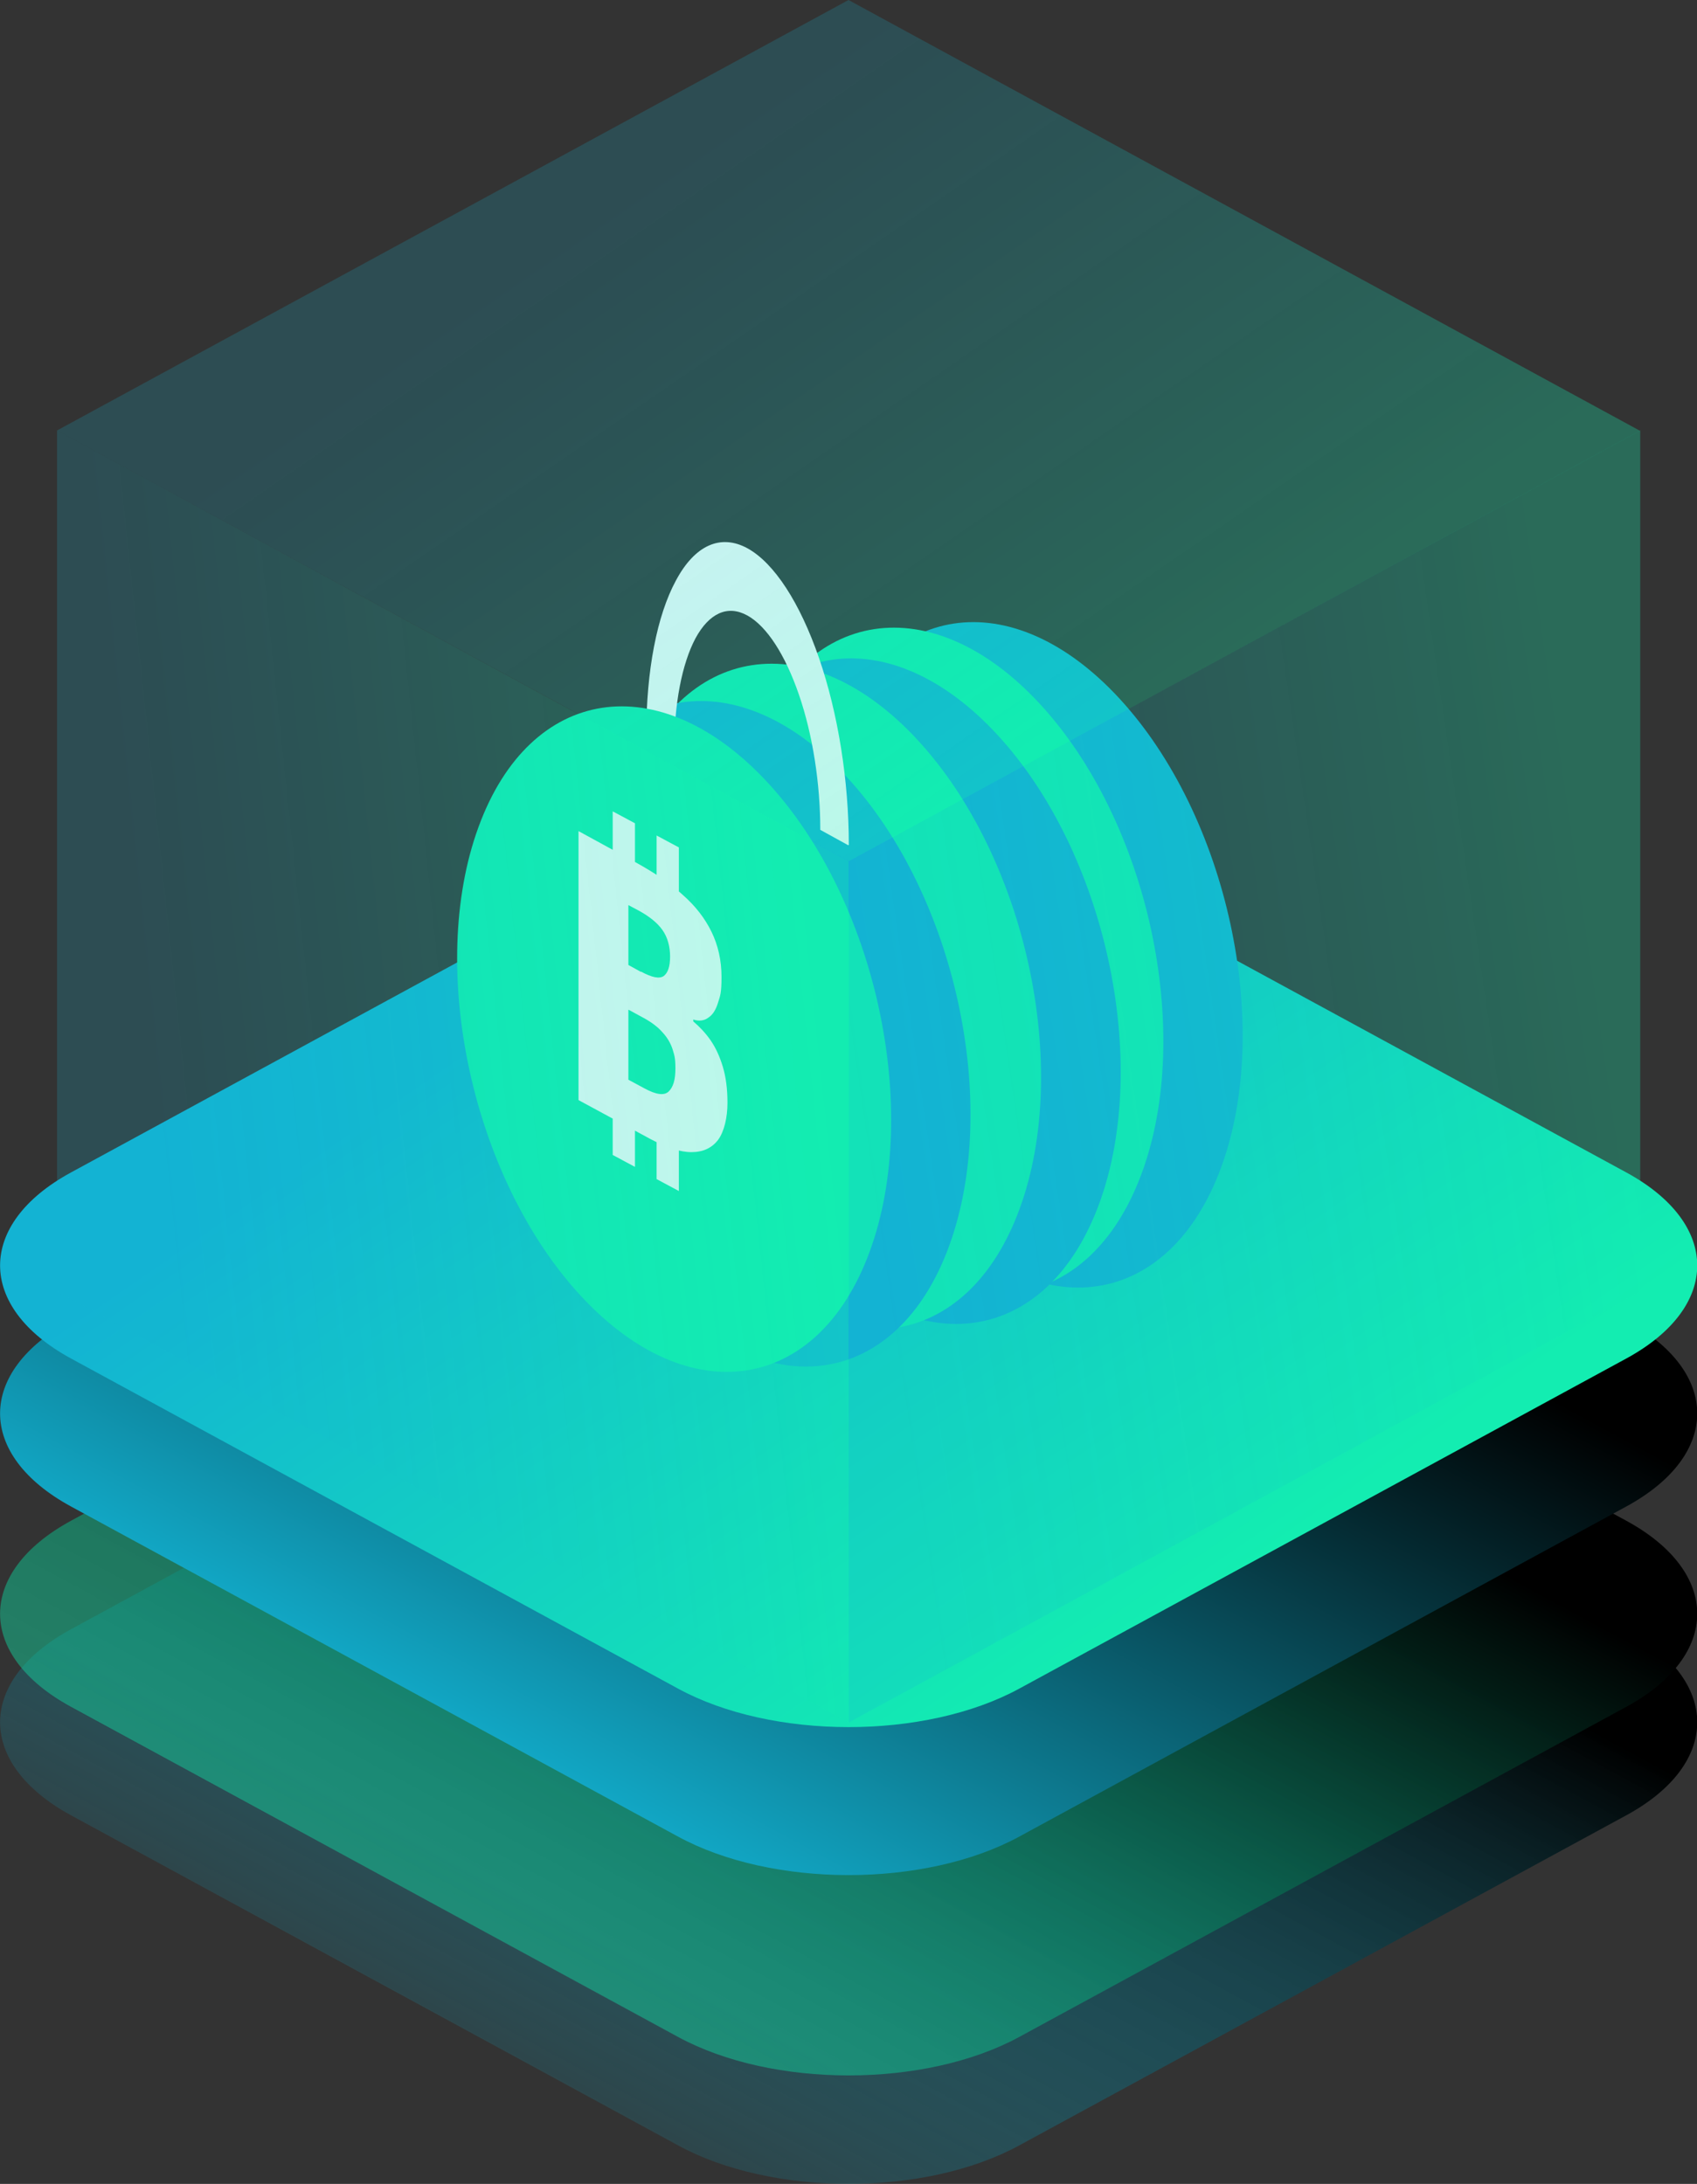 <?xml version="1.0" encoding="UTF-8"?>
<svg xmlns="http://www.w3.org/2000/svg" xmlns:xlink="http://www.w3.org/1999/xlink" version="1.1" viewBox="0 0 541.2 696.6">
  <rect x="0" y="0" width="541.2" height="696.6" fill="#333333" stroke="none"/>
  <defs>
    <style>
      .cls-1 {
        fill: url(#linear-gradient-7);
      }

      .cls-2 {
        fill: url(#linear-gradient-5);
      }

      .cls-3 {
        fill: url(#linear-gradient-6);
      }

      .cls-4 {
        fill: url(#linear-gradient-4);
      }

      .cls-5 {
        fill: url(#linear-gradient-3);
      }

      .cls-6 {
        fill: url(#linear-gradient-2);
      }

      .cls-7 {
        fill: url(#linear-gradient);
      }

      .cls-8 {
        fill: #13edb1;
      }

      .cls-9 {
        fill: #13b3d3;
      }

      .cls-10 {
        fill: #fff;
      }
    </style>
    <linearGradient id="linear-gradient" x1="212.1" y1="483" x2="210.6" y2="827.8" gradientTransform="translate(-491 761.8) rotate(28.6) scale(1 -.8) skewX(28.5)" gradientUnits="userSpaceOnUse">
      <stop offset="0" stop-color="#13b3d3" stop-opacity=".1"/>
      <stop offset="1" stop-color="#000"/>
    </linearGradient>
    <linearGradient id="linear-gradient-2" x1="212.1" y1="483" x2="210.6" y2="827.8" gradientTransform="translate(-491 727.2) rotate(28.6) scale(1 -.8) skewX(28.5)" gradientUnits="userSpaceOnUse">
      <stop offset="0" stop-color="#13edb1" stop-opacity=".4"/>
      <stop offset="1" stop-color="#000"/>
    </linearGradient>
    <linearGradient id="linear-gradient-3" x1="212.1" y1="483" x2="210.6" y2="827.8" gradientTransform="translate(-491 663.2) rotate(28.6) scale(1 -.8) skewX(28.5)" gradientUnits="userSpaceOnUse">
      <stop offset="0" stop-color="#13b3d3"/>
      <stop offset="1" stop-color="#000"/>
    </linearGradient>
    <linearGradient id="linear-gradient-4" x1="58.1" y1="634.4" x2="364.7" y2="677" gradientTransform="translate(-491 616) rotate(28.6) scale(1 -.8) skewX(28.5)" gradientUnits="userSpaceOnUse">
      <stop offset="0" stop-color="#13b3d3"/>
      <stop offset="1" stop-color="#13edb1"/>
    </linearGradient>
    <linearGradient id="linear-gradient-5" x1="54.9" y1="666.5" x2="310.8" y2="702" gradientTransform="translate(-491 377) rotate(28.6) scale(1 -.8) skewX(28.5)" gradientUnits="userSpaceOnUse">
      <stop offset="0" stop-color="#13b3d3" stop-opacity=".2"/>
      <stop offset="1" stop-color="#13edb1" stop-opacity=".3"/>
    </linearGradient>
    <linearGradient id="linear-gradient-6" x1="13" y1="673.9" x2="268.4" y2="711" gradientTransform="translate(20.8 968.5) rotate(28.6) scale(1 -.9) skewX(-25.5)" gradientUnits="userSpaceOnUse">
      <stop offset="0" stop-color="#13b3d3" stop-opacity=".2"/>
      <stop offset="1" stop-color="#13edb1" stop-opacity=".3"/>
    </linearGradient>
    <linearGradient id="linear-gradient-7" x1="13" y1="446.4" x2="268.4" y2="483.5" gradientTransform="translate(273.3 875.6) rotate(-28.6) scale(1 -.9) skewX(25.5)" gradientUnits="userSpaceOnUse">
      <stop offset="0" stop-color="#13b3d3" stop-opacity=".2"/>
      <stop offset="1" stop-color="#13edb1" stop-opacity=".3"/>
    </linearGradient>
  </defs>
  <!-- Generator: Adobe Illustrator 28.7.1, SVG Export Plug-In . SVG Version: 1.2.0 Build 142)  -->
  <g>
    <g id="Layer_1">
      <path class="cls-7" d="M325.1,414.4l193.6,105.3c30.1,16.4,30.1,42.9,0,59.3l-193.6,105.3c-30.1,16.4-78.8,16.4-108.9,0l-193.6-105.3c-30.1-16.4-30.1-42.9,0-59.3l193.6-105.3c30.1-16.4,78.8-16.4,108.9,0Z"/>
      <path class="cls-6" d="M325.1,379.8l193.6,105.3c30.1,16.4,30.1,42.9,0,59.3l-193.6,105.3c-30.1,16.4-78.8,16.4-108.9,0l-193.6-105.3c-30.1-16.4-30.1-42.9,0-59.3l193.6-105.3c30.1-16.4,78.8-16.4,108.9,0Z"/>
      <path class="cls-5" d="M325.1,315.9l193.6,105.3c30.1,16.4,30.1,42.9,0,59.3l-193.6,105.3c-30.1,16.4-78.8,16.4-108.9,0L22.6,480.5c-30.1-16.4-30.1-42.9,0-59.3l193.6-105.3c30.1-16.4,78.8-16.4,108.9,0Z"/>
      <path class="cls-4" d="M325.1,268.7l193.6,105.3c30.1,16.4,30.1,42.9,0,59.3l-193.6,105.3c-30.1,16.4-78.8,16.4-108.9,0L22.6,433.3c-30.1-16.4-30.1-42.9,0-59.3l193.6-105.3c30.1-16.4,78.8-16.4,108.9,0Z"/>
      <path class="cls-9" d="M357,222.8c34.5,37.4,49,104.3,32.5,149.4-16.5,45.2-57.8,51.5-92.3,14.1-34.5-37.4-49-104.3-32.5-149.4s57.8-51.5,92.3-14.1Z"/>
      <path class="cls-8" d="M331.7,224.6c34.5,37.4,49,104.3,32.5,149.4-16.5,45.2-57.8,51.5-92.3,14.1-34.5-37.4-49-104.3-32.5-149.4,16.5-45.2,57.8-51.5,92.3-14.1Z"/>
      <path class="cls-9" d="M318.1,234.4c34.5,37.4,49,104.3,32.5,149.4-16.5,45.2-57.8,51.5-92.3,14.1-34.5-37.4-49-104.3-32.5-149.4,16.5-45.2,57.8-51.5,92.3-14.1Z"/>
      <path class="cls-8" d="M292.7,236.1c34.5,37.4,49,104.3,32.5,149.4-16.5,45.2-57.8,51.5-92.3,14.1s-49-104.3-32.5-149.4c16.5-45.2,57.8-51.5,92.3-14.1Z"/>
      <path class="cls-9" d="M270.2,248c34.5,37.4,49,104.3,32.5,149.4-16.5,45.2-57.8,51.5-92.3,14.1s-49-104.3-32.5-149.4c16.5-45.2,57.8-51.5,92.3-14.1Z"/>
      <path class="cls-10" d="M270.7,269.5c0-20.4-3.4-41.9-9.5-59.6-6.1-17.7-14.3-30.3-22.8-35-8.6-4.7-16.8-1-22.8,10.2-6.1,11.2-9.5,28.9-9.5,49.3l8.9,4.9c0-14.8,2.5-27.6,6.8-35.7,4.4-8.1,10.3-10.7,16.5-7.3,6.2,3.4,12.1,12.5,16.5,25.3,4.4,12.8,6.8,28.3,6.8,43.1l8.9,4.9Z"/>
      <path class="cls-8" d="M244.9,249.7c34.5,37.4,49,104.3,32.5,149.4-16.5,45.2-57.8,51.5-92.3,14.1s-49-104.3-32.5-149.4c16.5-45.2,57.8-51.5,92.3-14.1Z"/>
      <path class="cls-10" d="M209.4,287.3v-20.8l7.1,3.8v20.8l-7.1-3.8ZM195.4,279.6v-20.8l7.1,3.8v20.8l-7.1-3.8ZM209.4,376.1v-20.8l7.1,3.8v20.8l-7.1-3.8ZM195.4,368.4v-20.8l7.1,3.8v20.8l-7.1-3.8ZM184.5,350.8v-85.7l18.1,9.9c6,3.3,11.1,6.7,15.1,10.4,4.1,3.6,7.1,7.5,9.2,11.8,2.1,4.3,3.2,9.1,3.2,14.4s-.4,5.9-1.1,8.2c-.7,2.3-1.7,3.9-3.1,4.8-1.3,1-3,1.2-4.8.6v.6c2,1.7,3.9,3.7,5.5,6,1.6,2.3,2.9,5.1,3.9,8.4s1.5,7.1,1.5,11.6-1,9.1-3,11.8c-2,2.6-4.8,3.9-8.5,3.9-3.7,0-8-1.5-13.1-4.2l-22.9-12.4ZM204.4,309.9c3.5,1.9,5.9,2.4,7.3,1.4,1.3-1,2-3,2-6.2s-.8-6.1-2.4-8.4c-1.6-2.3-4.2-4.4-7.7-6.3l-3.2-1.7v19.1l4,2.2ZM200.4,322.1v22.3l5.2,2.8c3.7,2,6.2,2.3,7.6,1,1.5-1.4,2.2-3.8,2.2-7.3s-.3-4.2-.9-6.2c-.6-1.9-1.7-3.8-3.3-5.5-1.5-1.7-3.5-3.2-6.1-4.6l-4.6-2.5Z"/>
      <polygon class="cls-2" points="270.6 0 523 137.4 270.7 274.7 18.2 137.3 270.6 0"/>
      <polygon class="cls-3" points="18.2 137.3 270.6 274.7 270.6 549.4 18.2 412 18.2 137.3"/>
      <polygon class="cls-1" points="270.7 274.7 523.1 137.3 523.1 412 270.7 549.4 270.7 274.7"/>
    </g>
  </g>
</svg>